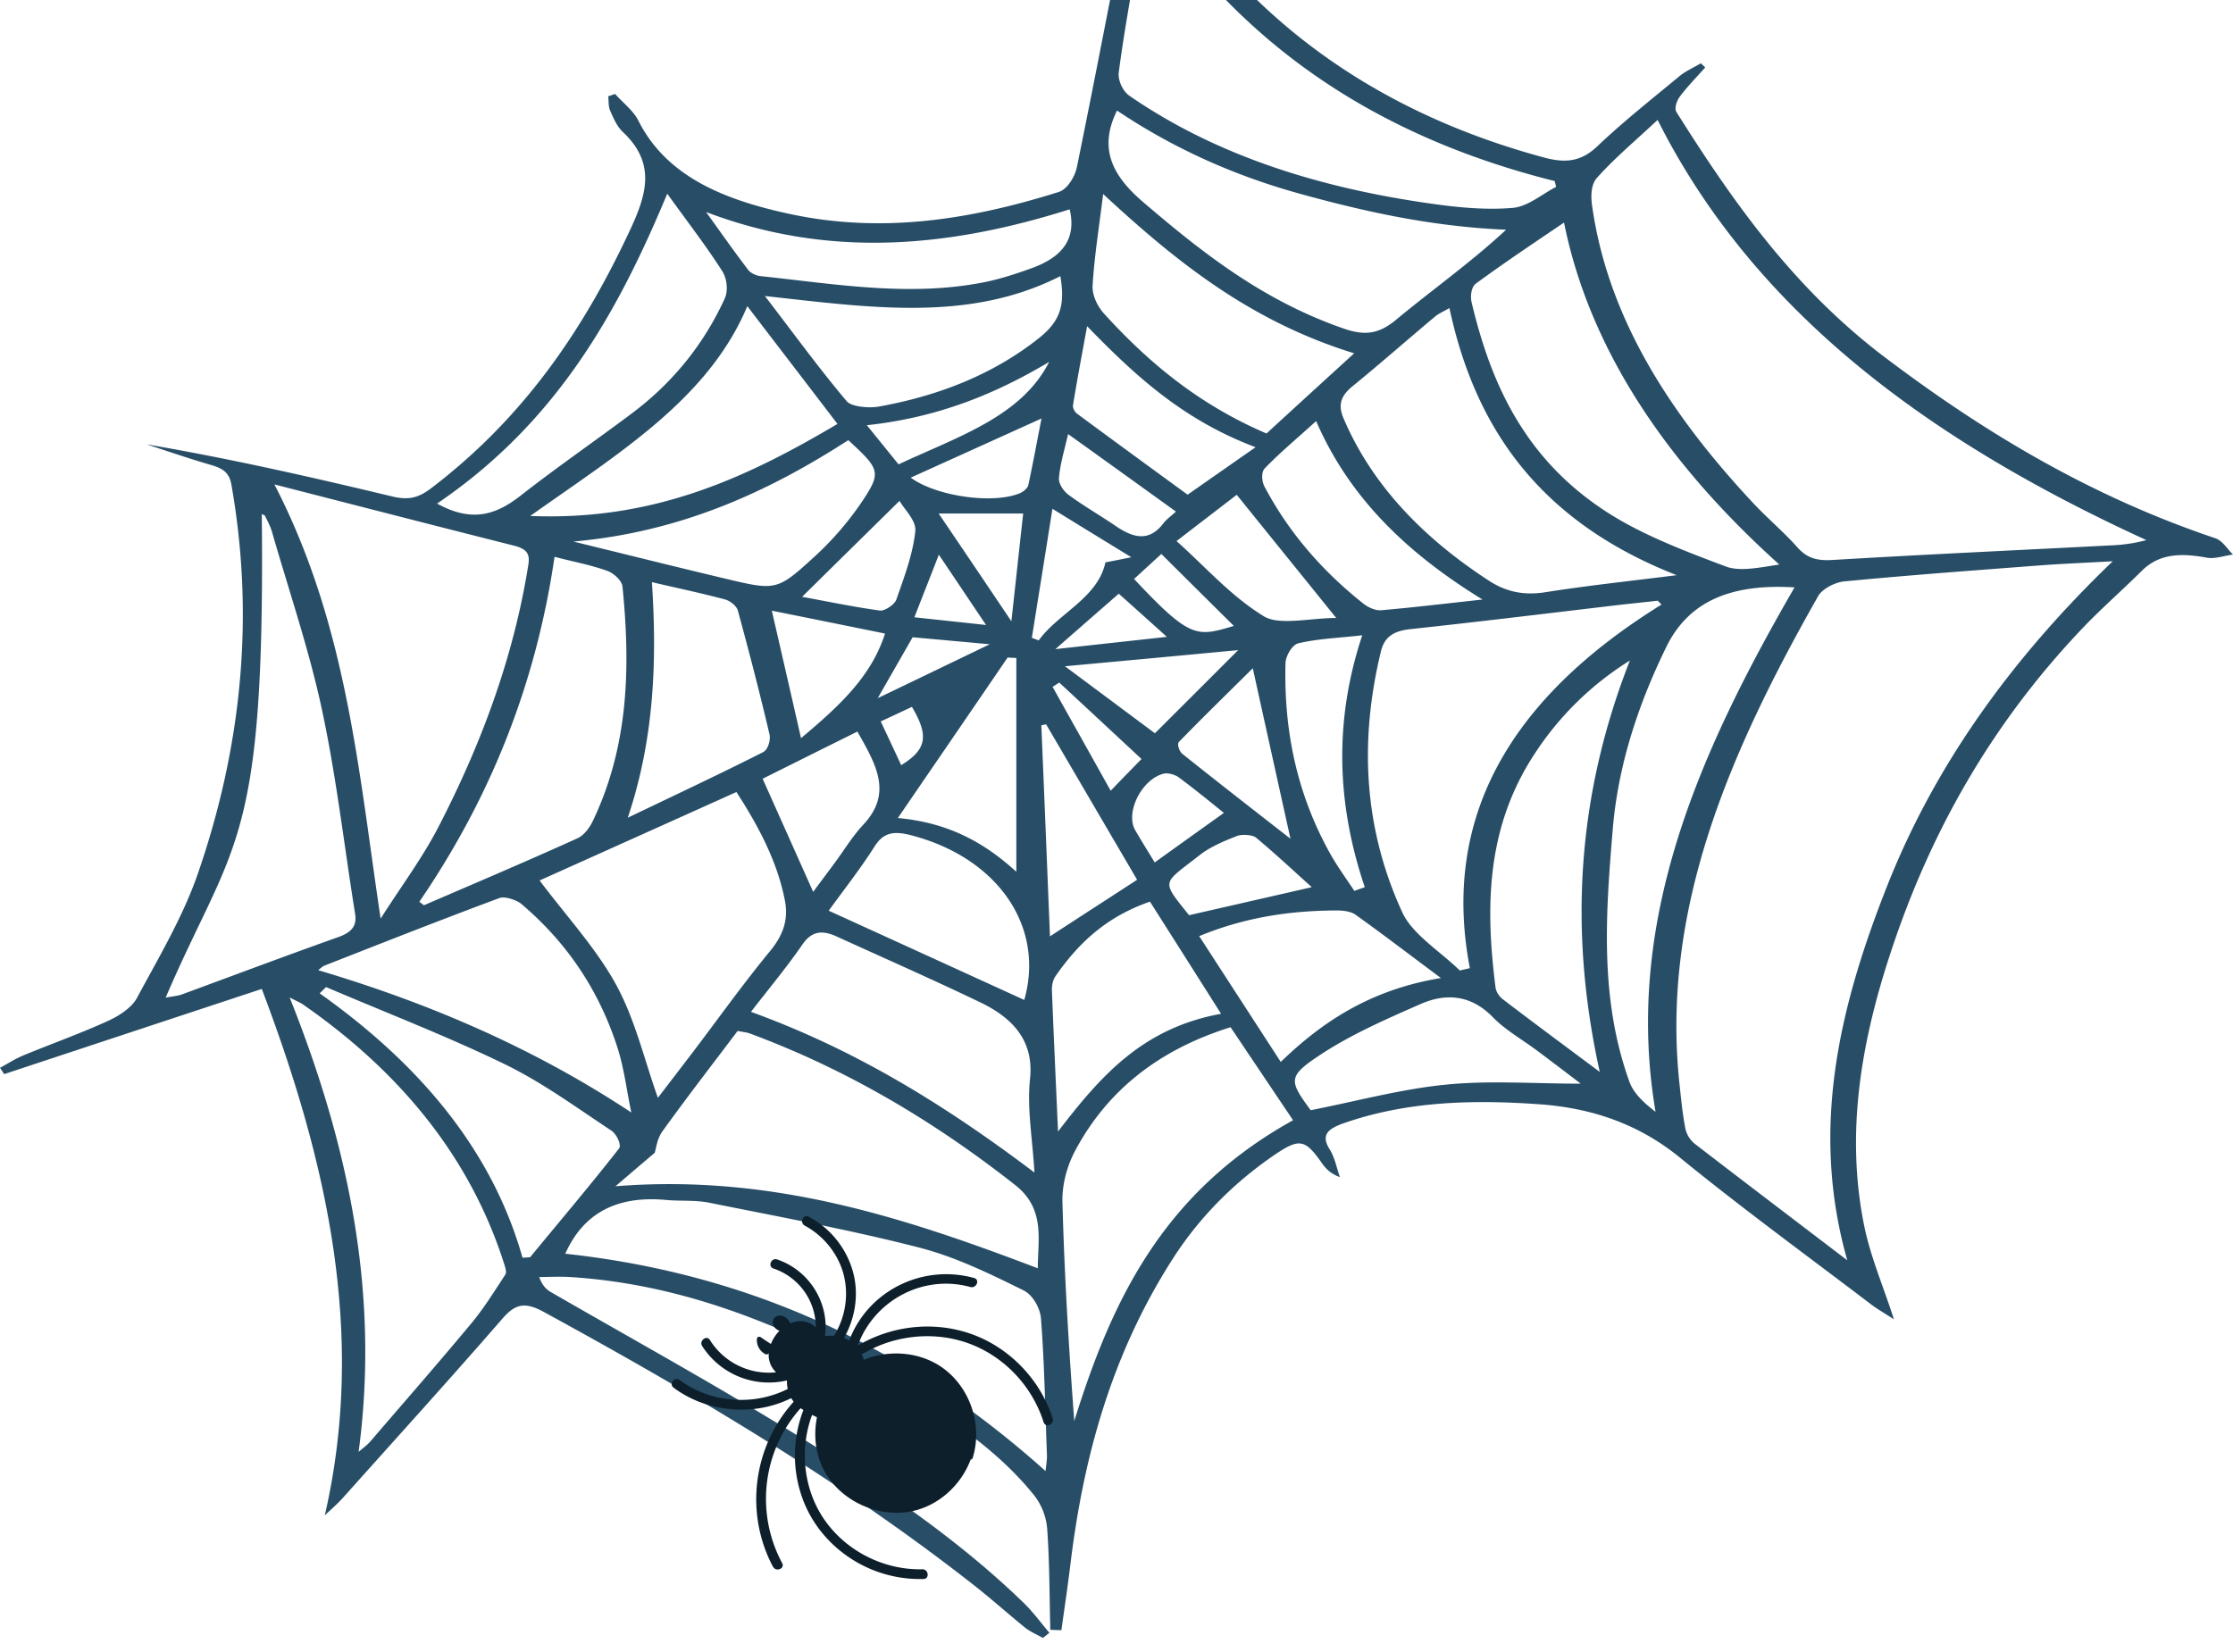 <svg width="123" height="91" viewBox="0 0 123 91" fill="none" xmlns="http://www.w3.org/2000/svg"><path d="M.233 59.18c4.664-1.544 9.329-3.087 14.187-4.693 3.607 9.518 5.76 19.052 3.471 29.003.33-.314.699-.63 1.009-.976 2.928-3.275 5.886-6.534 8.757-9.84.698-.812 1.221-.977 2.288-.395 8.32 4.543 16.398 9.338 23.632 15.006.99.772 1.91 1.598 2.88 2.386.282.228.65.385.99.574l.358-.283c-.465-.543-.882-1.126-1.406-1.638-4.053-3.936-8.95-7.117-13.974-10.148-3.956-2.393-8.038-4.653-12.063-6.975-.271-.157-.494-.37-.66-.842.553 0 1.116-.032 1.669 0 6.08.377 11.336 2.527 16.31 5.164 3.53 1.866 6.915 3.929 9.271 6.85a3.46 3.46 0 0 1 .727 1.826c.136 1.858.126 3.732.175 5.598l.61.023c.166-1.18.34-2.354.486-3.535.708-5.928 2.26-11.667 5.682-16.981 1.387-2.15 3.22-4.055 5.518-5.637 1.416-.969 1.726-.922 2.657.409.213.3.465.583.999.78-.184-.512-.272-1.063-.563-1.528-.494-.78-.116-1.126.747-1.433 3.472-1.22 7.099-1.315 10.784-1.055 3.025.213 5.566 1.15 7.757 2.937 3.414 2.787 7.03 5.424 10.57 8.117.349.26.737.48 1.222.795-.591-1.834-1.299-3.472-1.639-5.157-1.028-5.078-.184-10.053 1.436-14.982 2.152-6.574 5.527-12.651 10.686-18.037 1.008-1.047 2.124-2.023 3.161-3.054.989-.992 2.221-.984 3.598-.732.436.078.96-.11 1.435-.174-.32-.307-.562-.755-.97-.897-6.914-2.323-12.79-5.873-18.211-9.975-5.033-3.81-8.379-8.59-11.472-13.502-.136-.213.01-.622.184-.858.417-.56.921-1.07 1.397-1.606a6 6 0 0 0-.243-.228c-.388.236-.834.425-1.173.708-1.542 1.276-3.113 2.52-4.538 3.874-.854.81-1.688.936-2.88.621C77.239 6.58 71.1 2.644 66.552-2.922c-1.3-1.59-2.327-3.322-3.54-5.078-.174.41-.474.89-.571 1.394-1.048 5.274-2.047 10.55-3.123 15.816-.106.504-.514 1.22-1.008 1.37-4.762 1.496-9.65 2.307-14.75 1.22-3.675-.78-6.846-2.07-8.398-5.156-.271-.544-.843-.977-1.28-1.465-.126.04-.252.087-.378.126.03.26 0 .536.097.772.184.417.368.874.708 1.196 1.813 1.7 1.319 3.401.436 5.315-2.502 5.385-5.77 10.337-11.006 14.32-.698.528-1.241.662-2.153.441-4.46-1.07-8.931-2.086-13.508-2.866 1.183.386 2.347.788 3.54 1.134.659.19 1.008.425 1.124 1.063 1.29 7.282.582 14.462-1.862 21.509-.814 2.338-2.143 4.574-3.345 6.81-.281.511-.96.968-1.59 1.251-1.513.693-3.113 1.26-4.655 1.898-.456.189-.863.456-1.29.685l.223.338zm116.144-28.257c-5.673 5.448-9.862 11.36-12.461 17.974-2.599 6.605-4.218 13.305-2.163 20.54-3.025-2.306-5.721-4.353-8.397-6.416a1.48 1.48 0 0 1-.524-.858c-.155-.803-.233-1.622-.32-2.433-1.038-9.636 2.802-18.36 7.641-26.893.214-.378.912-.756 1.436-.804 3.588-.346 7.185-.606 10.773-.881 1.251-.095 2.512-.142 4.015-.229M91.3 6.596c5.353 10.652 15.03 17.714 26.929 23.162a8.6 8.6 0 0 1-1.833.284c-5.149.267-10.298.503-15.448.81-.901.056-1.425-.117-1.939-.692-.747-.843-1.639-1.59-2.415-2.417-4.567-4.881-8.01-10.18-8.892-16.376-.078-.52-.078-1.189.262-1.566.95-1.071 2.104-2.032 3.345-3.197zM15.108 26.688c4.597 1.18 8.902 2.29 13.208 3.377.708.181.883.457.786 1.055-.796 5.007-2.55 9.794-4.946 14.431-.883 1.716-2.085 3.322-3.19 5.062-1.222-8.148-1.853-16.186-5.848-23.917zm16.03 42.387c.95-2.125 2.705-3.228 5.566-2.96.766.07 1.58 0 2.318.142 3.898.787 7.816 1.503 11.636 2.488 2.008.52 3.89 1.448 5.712 2.346.534.26.931 1.007.97 1.559.194 2.519.233 5.046.33 7.565 0 .268-.049.544-.078.835-7.205-6.448-15.69-10.81-26.464-11.975zm9.484-12.274c.262.056.494.071.688.142 5.508 2.047 10.28 4.944 14.604 8.345 1.678 1.315 1.251 3.008 1.251 4.59-7.36-2.802-14.672-5.204-23.263-4.519.766-.653 1.396-1.196 2.162-1.842.078-.244.126-.764.417-1.173 1.31-1.827 2.696-3.614 4.15-5.543zm40.33-3.456-.542.126c-1.086-1.063-2.619-1.992-3.171-3.212-2.143-4.66-2.357-9.487-1.174-14.368.185-.764.65-1.126 1.63-1.228 3.81-.41 7.602-.874 11.403-1.323.737-.086 1.474-.157 2.211-.244l.214.213c-8.165 5.062-12.18 11.573-10.56 20.028zm4.685-43.371.077.323c-.795.409-1.552 1.086-2.395 1.157-1.474.126-3.016-.024-4.5-.236-6.128-.866-11.801-2.63-16.601-5.936-.388-.268-.65-.882-.592-1.3.281-2.172.689-4.345 1.047-6.51.078-.441.136-.882.223-1.323.088-.433.204-.866.34-1.488C68.308 2.321 75.6 7.462 85.626 9.974zM15.942 54.95c.437.229.602.292.737.386 5.547 3.85 9.3 8.613 11.113 14.368.049.173.126.394.04.528-.602.913-1.174 1.85-1.892 2.708-1.813 2.18-3.695 4.33-5.547 6.487-.155.181-.358.323-.64.567 1.154-8.597-.494-16.77-3.801-25.044zM86.15 12.257c1.397 6.96 5.635 13.258 11.86 18.848-1.067.157-2.162.401-2.938.11-2.182-.82-4.422-1.67-6.323-2.85-4.703-2.929-6.613-7.164-7.69-11.715-.077-.33-.019-.842.243-1.031 1.658-1.213 3.384-2.362 4.858-3.362zM40.564 43.638c1.27 1.96 2.269 3.89 2.676 6.007.194 1.04-.107 1.89-.834 2.771-1.522 1.85-2.89 3.78-4.335 5.677l-1.832 2.393c-.757-2.118-1.242-4.29-2.308-6.243-1.096-2-2.764-3.803-4.209-5.732 3.404-1.527 7.03-3.157 10.842-4.873m51.812-11.95c-2.424.306-4.868.566-7.273.944-1.193.189-2.182-.047-3.064-.622-3.675-2.386-6.468-5.299-8.03-8.952-.32-.74-.164-1.244.495-1.779 1.542-1.26 3.016-2.558 4.538-3.834.204-.173.475-.283.796-.472 1.396 6.51 4.868 11.722 12.528 14.722zm-21.15 30.034c-7.282 4.03-10.036 10.117-12.053 16.572-.3-4.038-.543-8.038-.65-12.045-.03-.96.242-2 .718-2.882 1.687-3.149 4.431-5.487 8.543-6.77a3943 3943 0 0 0 3.442 5.125M14.41 28.318c.068.039.175.063.194.118.136.275.281.55.369.834.94 3.275 2.055 6.527 2.763 9.841.796 3.716 1.222 7.487 1.823 11.235.107.645-.165 1.015-.92 1.283-2.881 1.024-5.742 2.102-8.612 3.157-.252.094-.553.11-.902.181 3.734-8.707 5.489-8.188 5.295-26.642zM61.53 6.092c3.025 2.032 6.341 3.543 9.987 4.559 3.656 1.015 7.36 1.834 11.443 2.007-1.94 1.803-4.082 3.315-6.06 4.96-.922.764-1.678.898-2.852.496-4.46-1.535-7.816-4.188-11.074-6.975-1.63-1.394-2.512-2.897-1.445-5.047m37.314 26.28c-5.294 9.156-9.416 18.478-7.65 28.886-.66-.504-1.213-1.032-1.436-1.646-1.658-4.582-1.31-9.266-.921-13.935.29-3.464 1.367-6.794 2.948-10.03 1.24-2.535 3.578-3.495 7.06-3.283zM23.36 49.882l-.262-.198c4.034-5.896 6.458-12.21 7.447-19.005 1.028.268 2.008.45 2.9.772.378.134.814.551.843.866.437 4.385.36 8.747-1.638 12.927-.175.362-.476.78-.863.953-2.783 1.26-5.615 2.464-8.427 3.676zm18.007 5.865c.96-1.244 1.96-2.441 2.822-3.693.495-.724 1.048-.834 1.862-.472 2.657 1.212 5.343 2.393 7.962 3.653 1.93.929 2.928 2.236 2.725 4.204-.175 1.63.135 3.283.242 5.164-4.83-3.645-9.746-6.723-15.603-8.849zM88.12 59.06c-1.92-1.433-3.636-2.7-5.324-3.992-.213-.157-.388-.425-.417-.66-.562-4.402-.523-8.755 2.105-12.802a16.9 16.9 0 0 1 5.294-5.212c-2.89 7.369-3.394 14.825-1.658 22.666m-70.596-5.605c.194-.15.252-.213.33-.245 3.21-1.26 6.42-2.527 9.658-3.731.291-.11.931.102 1.203.323 2.657 2.251 4.344 4.944 5.304 7.943.368 1.157.504 2.37.756 3.55-5.226-3.455-10.919-5.959-17.241-7.84zM24.07 27.75c6.574-4.464 9.94-10.487 12.684-17.077 1.134 1.575 2.152 2.89 3.025 4.26.272.425.34 1.086.136 1.527-1.115 2.433-2.793 4.59-5.159 6.353-2.017 1.512-4.112 2.953-6.08 4.496-1.329 1.039-2.667 1.511-4.606.433zm36.694-17.06c4.005 3.707 8.088 7.006 13.828 8.777a1630 1630 0 0 0-4.829 4.417c-3.772-1.614-6.546-3.96-8.95-6.605-.379-.418-.66-1.032-.63-1.543.096-1.614.358-3.22.581-5.039zM17.61 54.73l.35-.346c3.296 1.409 6.671 2.708 9.861 4.259 2.095 1.023 3.938 2.385 5.848 3.645.3.197.582.803.427.992-1.581 2.023-3.259 4-4.897 5.991l-.418.024c-1.668-5.913-5.643-10.637-11.161-14.557zm11.598-26.303c4.84-3.44 9.804-6.425 11.957-11.558 1.775 2.323 3.355 4.378 4.965 6.488-5.023 2.976-10.134 5.353-16.922 5.07m6.691 3.645c1.445.338 2.764.614 4.054.96.28.08.62.362.688.599.62 2.275 1.212 4.55 1.746 6.833.068.307-.078.835-.35.977-2.462 1.243-4.964 2.416-7.457 3.613 1.445-4.306 1.62-8.565 1.329-12.982zm22.508-16.856c.271 1.598 0 2.472-1.174 3.409-2.482 1.976-5.488 3.18-8.844 3.779-.543.095-1.483 0-1.736-.283-1.512-1.788-2.87-3.661-4.518-5.81 5.818.637 11.239 1.456 16.272-1.095m4.936 34.46c1.328 2.094 2.598 4.093 3.917 6.18-4.354.795-6.652 3.456-8.98 6.487-.126-2.842-.242-5.33-.339-7.826 0-.244.058-.527.204-.74 1.212-1.74 2.725-3.243 5.188-4.094zm2.705 1.905c2.521-1.04 5.004-1.41 7.593-1.417.35 0 .785.055 1.028.236 1.522 1.086 2.996 2.22 4.703 3.487-3.83.63-6.487 2.362-8.824 4.622-1.542-2.378-2.987-4.606-4.49-6.928zM46.731 24.255c1.755 1.622 1.852 1.756.679 3.488a17 17 0 0 1-2.599 2.976c-2.036 1.858-2.085 1.826-5.013 1.125-2.745-.653-5.48-1.338-8.214-2.007 5.877-.52 10.706-2.716 15.147-5.59zM45.645 50.18c.766-1.062 1.726-2.275 2.54-3.558.486-.764 1.058-.843 1.989-.606 4.829 1.252 7.389 5.078 6.245 9.077-3.482-1.59-7.03-3.212-10.764-4.913zm26.551 10.99c-1.202-1.652-1.309-1.857.65-3.133 1.648-1.07 3.549-1.905 5.42-2.724 1.494-.653 2.842-.425 3.967.733.669.693 1.59 1.212 2.405 1.818.824.614 1.638 1.236 2.434 1.843-2.57 0-5.043-.19-7.448.055-2.453.244-4.839.897-7.438 1.409zM58.921 11.534c.397 1.684-.466 2.653-2.095 3.243-.834.3-1.687.583-2.57.764-4.16.834-8.272.102-12.383-.33-.233-.024-.534-.174-.66-.34-.795-1.046-1.551-2.117-2.317-3.188 6.768 2.575 13.372 1.953 20.025-.15M72.497 23.2c1.765 4.078 4.829 7.172 9.164 9.833-2.105.229-3.85.441-5.596.59-.3.024-.698-.157-.94-.346-2.357-1.858-4.18-4.023-5.47-6.463-.155-.291-.194-.788.01-1.008.834-.866 1.784-1.653 2.832-2.606m-16.99 13.03.475.023v11.778c-1.687-1.535-3.646-2.7-6.526-2.96 2.104-3.078 4.083-5.96 6.051-8.85zm9.92-8.967c-1.91-1.394-4.005-2.921-6.09-4.464-.145-.103-.261-.331-.232-.48.223-1.378.485-2.756.776-4.346 2.666 2.747 5.304 5.172 9.28 6.668-1.29.897-2.424 1.693-3.743 2.614zm9.746 21.618c-.194.071-.378.134-.572.205-.446-.677-.93-1.338-1.319-2.031-1.871-3.338-2.57-6.873-2.473-10.518.01-.386.36-1.016.718-1.095 1.067-.252 2.211-.29 3.51-.44-1.57 4.723-1.406 9.305.136 13.871zm-27.947-8.573c1.028 1.81 1.959 3.385.33 5.125-.631.677-1.087 1.457-1.63 2.18-.397.536-.795 1.064-1.134 1.528-.931-2.094-1.833-4.102-2.784-6.235 1.533-.764 3.268-1.63 5.218-2.598m10.133-.346.262-.056c1.726 2.945 3.443 5.89 5.014 8.566-1.717 1.118-3.22 2.086-4.8 3.118-.156-3.834-.31-7.732-.476-11.629m16.243-5.913c-1.416 0-3.132.425-3.976-.087-1.832-1.118-3.22-2.724-4.82-4.149 1.339-1.031 2.415-1.858 3.317-2.55 1.726 2.141 3.51 4.345 5.48 6.786m-4.596 2.771c.727 3.299 1.396 6.322 2.075 9.392-1.969-1.535-3.976-3.094-5.954-4.676-.175-.142-.3-.535-.194-.653 1.309-1.347 2.667-2.67 4.073-4.063m-24.883 3.858c-.582-2.559-1.087-4.755-1.61-7.03 2.085.417 4.092.826 6.235 1.26-.756 2.385-2.56 4.03-4.635 5.77zm28.131 8.203c-2.094.48-4.402 1.008-6.759 1.544-1.57-1.969-1.483-1.685.572-3.3.573-.456 1.339-.779 2.066-1.062.281-.11.863-.07 1.057.094 1.105.922 2.143 1.898 3.064 2.724m-8.64-8.479c-1.58-1.18-3.18-2.37-4.955-3.692 3.316-.307 6.39-.59 9.542-.89-1.552 1.551-3.006 3.008-4.587 4.582m-14.07-12.809c.261.465.94 1.095.872 1.677-.136 1.276-.61 2.527-1.047 3.771-.087.26-.64.638-.902.599-1.503-.205-2.977-.52-4.286-.756 1.803-1.78 3.54-3.488 5.362-5.283zm15.234.59c-.282.26-.534.434-.699.654-.766 1.008-1.619.819-2.57.181-.872-.598-1.813-1.134-2.656-1.756-.291-.22-.553-.63-.524-.928.068-.788.31-1.567.504-2.417 2.056 1.472 3.957 2.842 5.945 4.275zm-6.808-.149c1.503.93 2.793 1.716 4.345 2.669a86 86 0 0 1-1.426.283c-.417 1.96-2.59 2.795-3.675 4.299l-.378-.142c.368-2.299.737-4.59 1.134-7.109m-7.806-1.716 7.205-3.26c-.223 1.134-.456 2.402-.727 3.67-.04.172-.272.37-.485.456-1.493.606-4.597.157-5.993-.866m7.622-6.37c-1.532 3.016-5.033 4.11-8.291 5.638-.582-.717-1.135-1.402-1.746-2.157 3.88-.418 7.06-1.709 10.027-3.48zm9.63 24.84c-1.3.929-2.532 1.81-3.812 2.731-.349-.574-.717-1.165-1.066-1.763-.572-.96.33-2.81 1.551-3.126.233-.063.63.048.825.19.872.645 1.706 1.33 2.501 1.968M56.36 28.294c-.214 1.929-.417 3.81-.65 5.936-1.445-2.15-2.735-4.062-4.005-5.936zm11.617 6.188c-2.056.614-2.405.732-5.508-2.582.514-.473 1.037-.953 1.503-1.378 1.358 1.354 2.647 2.63 3.995 3.968zm-9.998 3.362c.126-.08.242-.158.368-.236 1.513 1.4 3.016 2.802 4.53 4.211-.408.418-1 1.024-1.698 1.748-1.105-1.984-2.153-3.85-3.2-5.723m6.294-2.756c-2.124.236-3.957.433-6.139.677 1.3-1.141 2.366-2.07 3.491-3.054.883.787 1.668 1.495 2.648 2.377m-9.756.41c-2.211 1.062-4.063 1.96-6.168 2.968.737-1.291 1.31-2.284 1.92-3.354 1.242.11 2.532.228 4.258.386zm-2.803-4.937 2.6 3.874c-1.523-.166-2.716-.292-3.947-.425.465-1.197.863-2.197 1.347-3.449m-1.483 8.385c.96 1.614.795 2.362-.592 3.212-.358-.78-.727-1.559-1.125-2.41.563-.259 1.096-.51 1.717-.802" fill="#284E67"/><path d="M42.59 86.345c-1.584-2.953-1.119-6.632 1.127-9.114a3 3 0 0 1-.135-.198c-2.054 1.024-4.64.795-6.477-.575-.278-.208.053-.636.327-.428 1.706 1.27 4.07 1.448 5.959.497a2 2 0 0 1-.044-.472s-.004 0-.008.005a4.36 4.36 0 0 1-4.662-1.898c-.183-.29.244-.623.426-.333a3.83 3.83 0 0 0 3.644 1.781q-.151-.152-.257-.341a1.33 1.33 0 0 1-.144-.735v.008c-.021.065-.113.104-.174.074a.87.87 0 0 1-.479-.852c.009-.108.135-.142.214-.086q.275.188.557.371c.104-.268.265-.518.47-.726a.64.64 0 0 1-.248-.168.45.45 0 0 1-.113-.372c.03-.156.143-.255.296-.294a.52.52 0 0 1 .396.09c.117.087.2.208.27.33.33-.14.709-.165 1.044-.014.135.056.253.143.357.242a3.415 3.415 0 0 0-2.333-3.246c-.33-.113-.122-.61.209-.498 1.776.606 2.877 2.4 2.633 4.224q.25-.04.492-.021c.6-.956.81-2.132.566-3.234-.265-1.194-1.092-2.253-2.172-2.832-.305-.164-.096-.661.209-.497a4.93 4.93 0 0 1 2.481 3.182c.283 1.184.07 2.451-.53 3.502l.06.021c.074.035.152.074.226.117 1.045-2.75 4.04-4.224 6.882-3.441.335.095.122.588-.209.497-2.568-.71-5.254.704-6.18 3.169a.3.3 0 0 1-.08.108s.031-.035.057-.048c1.833-1.085 4.079-1.357 6.107-.691 2.185.717 3.944 2.533 4.632 4.703.104.329-.396.536-.5.208-.64-2.02-2.22-3.688-4.245-4.384-1.85-.635-3.983-.406-5.663.588a.25.25 0 0 1-.117.039c.048.1.091.203.117.316 1.371-.558 3.021-.45 4.257.384 1.593 1.077 2.312 3.213 1.741 5.028a.104.104 0 0 1-.108.082c-.58 1.561-2.042 2.793-3.74 2.923-1.876.147-3.812-.951-4.513-2.702-.327-.804-.383-1.7-.214-2.55-.091-.04-.178-.083-.27-.126-.683 1.833-.487 3.981.584 5.629 1.18 1.816 3.317 2.927 5.489 2.875.343-.009.413.527.065.536a7 7 0 0 1-3.017-.593c-1.654-.734-2.99-2.088-3.625-3.782a6.93 6.93 0 0 1 .026-4.933c-.053-.035-.1-.07-.153-.104a7.49 7.49 0 0 0-1.018 8.534c.165.307-.335.506-.5.203z" fill="#0D1F2B"/></svg>